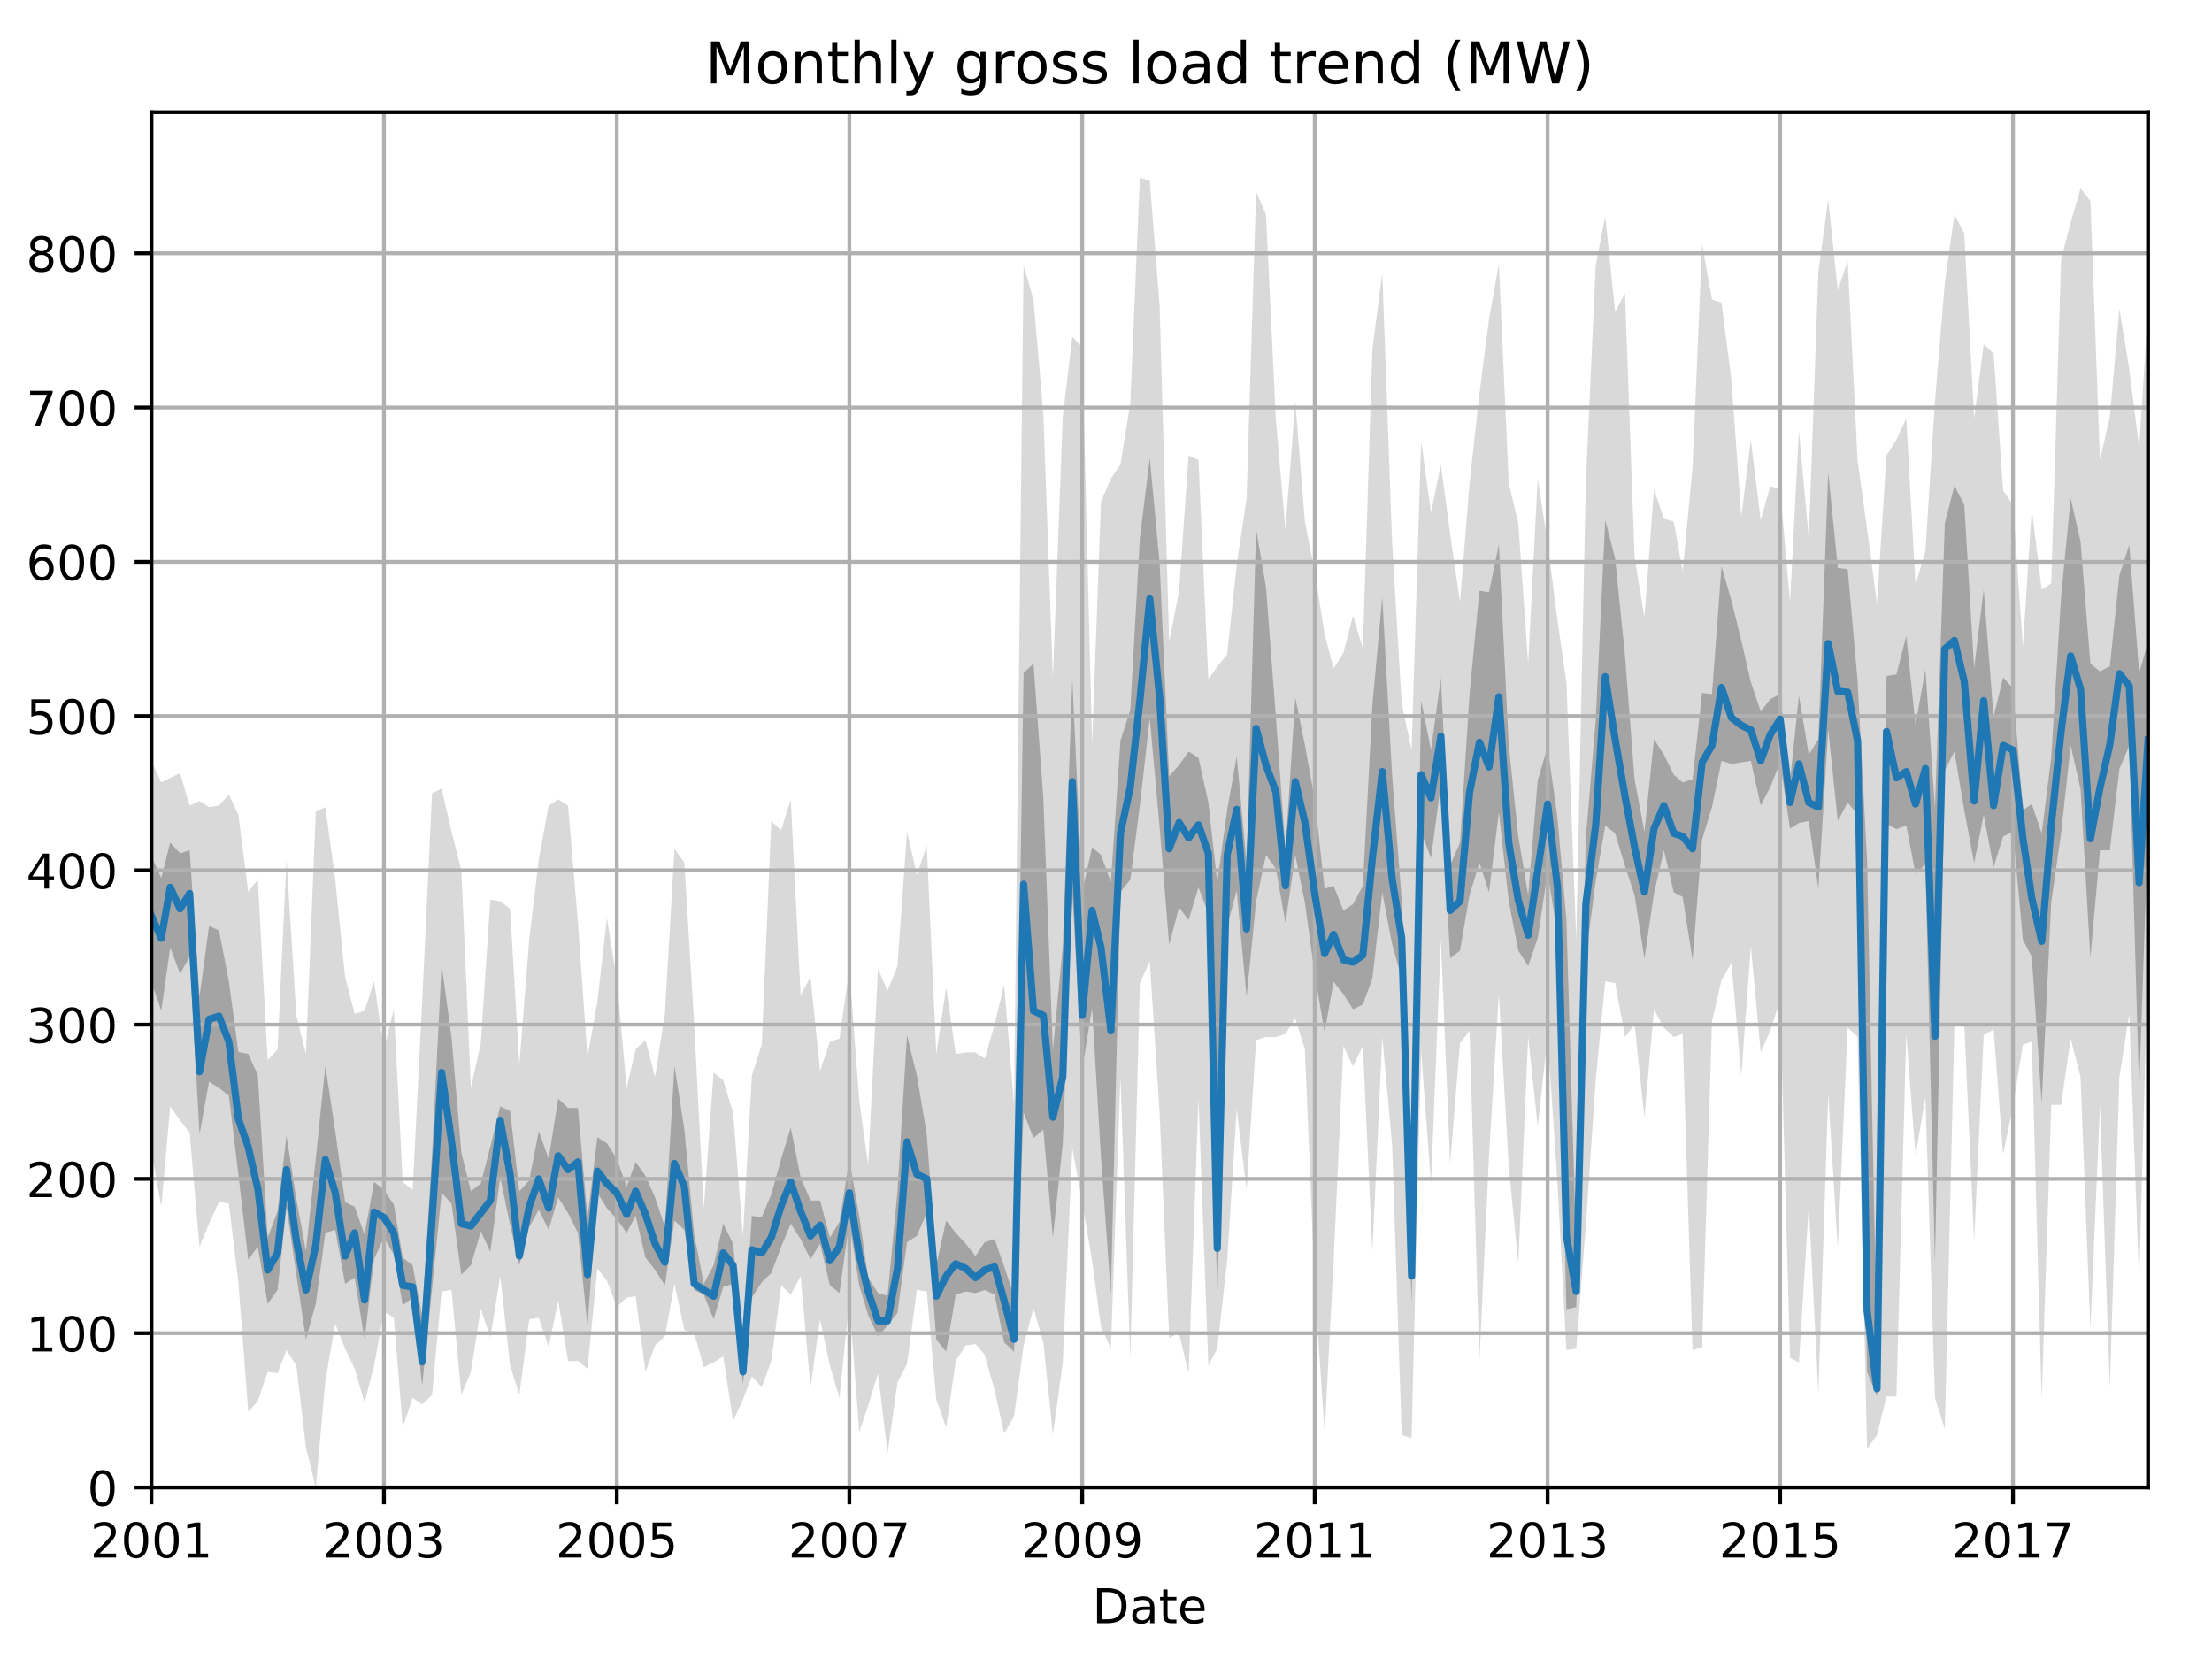 <?xml version="1.0" encoding="utf-8" standalone="no"?>
<!DOCTYPE svg PUBLIC "-//W3C//DTD SVG 1.1//EN"
  "http://www.w3.org/Graphics/SVG/1.1/DTD/svg11.dtd">
<!-- Created with matplotlib (http://matplotlib.org/) -->
<svg height="345.6pt" version="1.1" viewBox="0 0 460.8 345.6" width="460.8pt" xmlns="http://www.w3.org/2000/svg" xmlns:xlink="http://www.w3.org/1999/xlink">
 <defs>
  <style type="text/css">
*{stroke-linecap:butt;stroke-linejoin:round;}
  </style>
 </defs>
 <g id="figure_1">
  <g id="patch_1">
   <path d="M 0 345.6 
L 460.8 345.6 
L 460.8 0 
L 0 0 
z
" style="fill:none;"/>
  </g>
  <g id="axes_1">
   <g id="patch_2">
    <path d="M 31.543 309.863 
L 447.48 309.863 
L 447.48 23.365 
L 31.543 23.365 
z
" style="fill:none;"/>
   </g>
   <g id="PolyCollection_1">
    <path clip-path="url(#pa287d3d429)" d="M 31.543 158.491 
L 31.543 239.802 
L 33.6 251.371 
L 35.458 230.481 
L 37.515 233.374 
L 39.506 235.945 
L 41.563 259.727 
L 43.554 254.907 
L 45.611 250.407 
L 47.668 250.729 
L 49.659 267.119 
L 51.716 294.116 
L 53.707 291.866 
L 55.764 285.76 
L 57.821 286.081 
L 59.679 281.26 
L 61.736 284.474 
L 63.727 301.507 
L 65.784 309.863 
L 67.775 287.688 
L 69.832 275.797 
L 71.889 280.939 
L 73.88 285.117 
L 75.937 292.187 
L 77.928 284.474 
L 79.985 273.226 
L 82.042 274.511 
L 83.9 297.329 
L 85.957 291.223 
L 87.948 292.509 
L 90.005 290.58 
L 91.996 269.048 
L 94.053 268.726 
L 96.11 290.58 
L 98.101 285.76 
L 100.158 272.583 
L 102.149 278.689 
L 104.206 265.834 
L 106.263 284.474 
L 108.187 290.58 
L 110.245 274.833 
L 112.235 274.511 
L 114.292 280.617 
L 116.283 270.976 
L 118.34 283.51 
L 120.397 283.51 
L 122.388 285.117 
L 124.445 264.227 
L 126.436 266.798 
L 128.493 272.261 
L 130.55 270.333 
L 132.408 270.012 
L 134.466 285.76 
L 136.456 280.296 
L 138.513 278.368 
L 140.504 267.441 
L 142.561 277.082 
L 144.618 277.725 
L 146.609 284.795 
L 148.666 283.831 
L 150.657 282.546 
L 152.714 296.044 
L 154.771 291.545 
L 156.629 286.724 
L 158.686 288.973 
L 160.677 283.51 
L 162.734 267.762 
L 164.725 269.69 
L 166.782 265.834 
L 168.839 288.973 
L 170.83 274.833 
L 172.887 284.474 
L 174.878 291.223 
L 176.935 270.976 
L 178.992 298.294 
L 180.85 292.83 
L 182.907 286.081 
L 184.898 302.793 
L 186.955 288.009 
L 188.946 284.153 
L 191.003 268.726 
L 193.06 269.048 
L 195.051 291.545 
L 197.108 297.329 
L 199.099 283.51 
L 201.156 280.296 
L 203.213 279.975 
L 205.138 282.224 
L 207.195 289.616 
L 209.186 298.615 
L 211.243 295.08 
L 213.233 280.296 
L 215.291 272.583 
L 217.348 279.653 
L 219.338 298.936 
L 221.396 283.831 
L 223.386 239.159 
L 225.443 250.407 
L 227.501 262.62 
L 229.359 276.439 
L 231.416 280.939 
L 233.406 224.375 
L 235.464 282.867 
L 237.454 204.771 
L 239.512 200.271 
L 241.569 231.767 
L 243.559 278.689 
L 245.617 277.725 
L 247.607 286.081 
L 249.664 228.875 
L 251.722 284.474 
L 253.58 280.939 
L 255.637 262.62 
L 257.627 231.124 
L 259.685 247.836 
L 261.675 216.662 
L 263.732 216.019 
L 265.79 216.019 
L 267.78 215.376 
L 269.837 212.163 
L 271.828 218.59 
L 273.885 267.762 
L 275.942 298.615 
L 277.801 262.941 
L 279.858 217.947 
L 281.848 222.125 
L 283.906 217.947 
L 285.896 260.692 
L 287.953 216.019 
L 290.011 238.516 
L 292.001 298.936 
L 294.058 299.579 
L 296.049 218.912 
L 298.106 246.551 
L 300.163 195.772 
L 302.088 242.373 
L 304.145 217.305 
L 306.136 214.734 
L 308.193 283.51 
L 310.184 240.766 
L 312.241 207.02 
L 314.298 243.015 
L 316.289 263.263 
L 318.346 216.019 
L 320.337 234.659 
L 322.394 216.019 
L 324.451 246.551 
L 326.309 281.26 
L 328.366 280.939 
L 330.357 255.228 
L 332.414 225.018 
L 334.405 204.449 
L 336.462 204.771 
L 338.519 216.019 
L 340.51 213.448 
L 342.567 232.731 
L 344.557 210.234 
L 346.615 214.091 
L 348.672 216.019 
L 350.53 215.376 
L 352.587 281.26 
L 354.578 280.617 
L 356.635 212.805 
L 358.626 204.128 
L 360.683 200.593 
L 362.74 224.054 
L 364.731 197.057 
L 366.788 219.233 
L 368.778 214.734 
L 370.836 208.306 
L 372.893 282.867 
L 374.751 283.831 
L 376.808 251.05 
L 378.799 290.259 
L 380.856 227.91 
L 382.847 260.049 
L 384.904 214.091 
L 386.961 216.019 
L 388.952 301.829 
L 391.009 298.936 
L 392.999 290.902 
L 395.057 290.902 
L 397.114 215.376 
L 399.038 240.766 
L 401.095 228.553 
L 403.086 291.223 
L 405.143 297.651 
L 407.134 213.769 
L 409.191 213.448 
L 411.248 258.442 
L 413.239 215.698 
L 415.296 214.412 
L 417.287 240.444 
L 419.344 230.481 
L 421.401 217.626 
L 423.259 216.983 
L 425.316 291.545 
L 427.307 230.16 
L 429.364 230.16 
L 431.355 216.341 
L 433.412 224.375 
L 435.469 276.761 
L 437.46 230.16 
L 439.517 288.973 
L 441.508 224.375 
L 443.565 211.198 
L 445.622 267.119 
L 447.48 198.664 
L 447.48 64.326 
L 447.48 64.326 
L 445.622 93.25 
L 443.565 76.86 
L 441.508 64.326 
L 439.517 86.822 
L 437.46 95.821 
L 435.469 41.829 
L 433.412 39.258 
L 431.355 46.328 
L 429.364 54.041 
L 427.307 121.532 
L 425.316 122.818 
L 423.259 106.106 
L 421.401 134.709 
L 419.344 105.141 
L 417.287 102.249 
L 415.296 73.646 
L 413.239 71.717 
L 411.248 87.144 
L 409.191 48.578 
L 407.134 44.721 
L 405.143 58.862 
L 403.086 83.609 
L 401.095 114.783 
L 399.038 121.853 
L 397.114 87.144 
L 395.057 91.643 
L 392.999 94.857 
L 391.009 125.71 
L 388.952 110.284 
L 386.961 95.821 
L 384.904 54.363 
L 382.847 60.469 
L 380.856 41.507 
L 378.799 56.612 
L 376.808 112.212 
L 374.751 89.715 
L 372.893 125.389 
L 370.836 101.928 
L 368.778 101.285 
L 366.788 108.355 
L 364.731 91.643 
L 362.74 107.712 
L 360.683 79.109 
L 358.626 63.04 
L 356.635 62.397 
L 354.578 50.827 
L 352.587 97.428 
L 350.53 118.961 
L 348.672 108.677 
L 346.615 108.034 
L 344.557 101.928 
L 342.567 128.602 
L 340.51 116.068 
L 338.519 61.112 
L 336.462 64.968 
L 334.405 45.042 
L 332.414 55.327 
L 330.357 100.642 
L 328.366 195.772 
L 326.309 142.101 
L 324.451 129.245 
L 322.394 113.176 
L 320.337 99.678 
L 318.346 138.244 
L 316.289 108.998 
L 314.298 100.642 
L 312.241 55.005 
L 310.184 66.575 
L 308.193 82.002 
L 306.136 100.642 
L 304.145 125.389 
L 302.088 111.248 
L 300.163 96.785 
L 298.106 106.748 
L 296.049 91.965 
L 294.058 156.242 
L 292.001 146.6 
L 290.011 113.176 
L 287.953 56.934 
L 285.896 72.682 
L 283.906 135.03 
L 281.848 128.281 
L 279.858 135.994 
L 277.801 139.208 
L 275.942 132.138 
L 273.885 118.961 
L 271.828 108.677 
L 269.837 83.609 
L 267.78 110.284 
L 265.79 87.465 
L 263.732 44.721 
L 261.675 39.9 
L 259.685 103.856 
L 257.627 117.675 
L 255.637 136.316 
L 253.58 138.887 
L 251.722 141.458 
L 249.664 95.821 
L 247.607 94.857 
L 245.617 123.139 
L 243.559 133.745 
L 241.569 63.683 
L 239.512 37.651 
L 237.454 37.008 
L 235.464 83.93 
L 233.406 96.785 
L 231.416 99.678 
L 229.359 104.499 
L 227.501 154.956 
L 225.443 72.36 
L 223.386 70.11 
L 221.396 86.822 
L 219.338 141.136 
L 217.348 86.18 
L 215.291 62.397 
L 213.233 55.327 
L 211.243 230.16 
L 209.186 205.092 
L 207.195 213.448 
L 205.138 220.519 
L 203.213 219.233 
L 201.156 219.233 
L 199.099 219.554 
L 197.108 205.735 
L 195.051 219.554 
L 193.06 176.167 
L 191.003 182.274 
L 188.946 173.275 
L 186.955 201.235 
L 184.898 206.378 
L 182.907 201.878 
L 180.85 242.694 
L 178.992 229.196 
L 176.935 201.878 
L 174.878 216.341 
L 172.887 216.983 
L 170.83 223.09 
L 168.839 203.485 
L 166.782 207.342 
L 164.725 166.526 
L 162.734 172.954 
L 160.677 171.025 
L 158.686 217.626 
L 156.629 224.054 
L 154.771 257.478 
L 152.714 231.767 
L 150.657 225.018 
L 148.666 223.411 
L 146.609 251.693 
L 144.618 213.448 
L 142.561 179.703 
L 140.504 176.81 
L 138.513 211.198 
L 136.456 224.375 
L 134.466 216.662 
L 132.408 218.59 
L 130.55 226.625 
L 128.493 204.128 
L 126.436 191.273 
L 124.445 208.627 
L 122.388 220.197 
L 120.397 192.237 
L 118.34 167.811 
L 116.283 166.526 
L 114.292 167.811 
L 112.235 179.06 
L 110.245 195.772 
L 108.187 221.804 
L 106.263 189.344 
L 104.206 187.737 
L 102.149 187.416 
L 100.158 217.305 
L 98.101 226.625 
L 96.11 181.31 
L 94.053 173.275 
L 91.996 164.276 
L 90.005 165.24 
L 87.948 208.627 
L 85.957 247.836 
L 83.9 246.229 
L 82.042 210.234 
L 79.985 218.59 
L 77.928 204.449 
L 75.937 210.556 
L 73.88 211.198 
L 71.889 203.485 
L 69.832 183.238 
L 67.775 168.133 
L 65.784 169.097 
L 63.727 219.554 
L 61.736 211.52 
L 59.679 179.06 
L 57.821 218.59 
L 55.764 220.84 
L 53.707 183.238 
L 51.716 185.809 
L 49.659 169.74 
L 47.668 165.562 
L 45.611 167.811 
L 43.554 168.133 
L 41.563 166.847 
L 39.506 167.811 
L 37.515 161.062 
L 35.458 162.027 
L 33.6 162.991 
L 31.543 158.491 
z
" style="fill:#808080;fill-opacity:0.3;"/>
   </g>
   <g id="PolyCollection_2">
    <path clip-path="url(#pa287d3d429)" d="M 31.543 178.337 
L 31.543 204.53 
L 33.6 210.556 
L 35.458 197.379 
L 37.515 202.842 
L 39.506 199.307 
L 41.563 236.266 
L 43.554 225.339 
L 45.611 226.625 
L 47.668 228.232 
L 49.659 244.622 
L 51.716 262.379 
L 53.707 259.727 
L 55.764 271.619 
L 57.821 268.726 
L 59.679 251.371 
L 61.736 265.512 
L 63.727 279.011 
L 65.784 271.619 
L 67.775 256.835 
L 69.832 256.192 
L 71.889 267.441 
L 73.88 266.155 
L 75.937 279.011 
L 77.928 262.299 
L 79.985 257.799 
L 82.042 261.334 
L 83.9 271.94 
L 85.957 270.333 
L 87.948 288.652 
L 90.005 268.485 
L 91.996 248.479 
L 94.053 250.729 
L 96.11 265.512 
L 98.101 263.584 
L 100.158 256.514 
L 102.149 260.772 
L 104.206 245.265 
L 106.263 255.228 
L 108.187 263.584 
L 110.245 255.63 
L 112.235 252.014 
L 114.292 256.192 
L 116.283 249.443 
L 118.34 252.737 
L 120.397 256.835 
L 122.388 276.118 
L 124.445 248.479 
L 126.436 251.693 
L 128.493 253.943 
L 130.55 256.835 
L 132.408 253.3 
L 134.466 261.977 
L 136.456 264.548 
L 138.513 267.762 
L 140.504 254.264 
L 142.561 256.192 
L 144.618 268.726 
L 146.609 269.69 
L 148.666 274.833 
L 150.657 268.083 
L 152.714 267.441 
L 154.771 288.331 
L 156.629 270.333 
L 158.686 267.119 
L 160.677 265.191 
L 162.734 259.727 
L 164.725 254.907 
L 166.782 258.121 
L 168.839 262.299 
L 170.83 259.085 
L 172.887 267.762 
L 174.878 269.369 
L 176.935 254.585 
L 178.992 267.762 
L 180.85 273.949 
L 182.907 278.368 
L 184.898 276.118 
L 186.955 273.547 
L 188.946 258.763 
L 191.003 257.478 
L 193.06 252.657 
L 195.051 279.091 
L 197.108 281.582 
L 199.099 269.69 
L 201.156 269.048 
L 203.213 269.369 
L 205.138 268.726 
L 207.195 269.69 
L 209.186 279.653 
L 211.243 281.582 
L 213.233 231.767 
L 215.291 237.07 
L 217.348 235.302 
L 219.338 257.799 
L 221.396 238.275 
L 223.386 186.13 
L 225.443 222.768 
L 227.501 209.993 
L 229.359 241.087 
L 231.416 269.69 
L 233.406 185.809 
L 235.464 183.238 
L 237.454 167.811 
L 239.512 149.573 
L 241.569 172.311 
L 243.559 196.816 
L 245.617 189.023 
L 247.607 191.674 
L 249.664 184.845 
L 251.722 190.308 
L 253.58 270.655 
L 255.637 192.879 
L 257.627 185.568 
L 259.685 207.663 
L 261.675 187.818 
L 263.732 178.096 
L 265.79 180.988 
L 267.78 192.237 
L 269.837 178.176 
L 271.828 188.059 
L 273.885 202.923 
L 275.942 215.055 
L 277.801 204.53 
L 279.858 207.101 
L 281.848 210.234 
L 283.906 209.27 
L 285.896 203.807 
L 287.953 185.889 
L 290.011 196.736 
L 292.001 203.807 
L 294.058 271.619 
L 296.049 173.275 
L 298.106 178.739 
L 300.163 163.312 
L 302.088 199.629 
L 304.145 198.022 
L 306.136 186.452 
L 308.193 179.703 
L 310.184 185.889 
L 312.241 169.177 
L 314.298 187.737 
L 316.289 198.022 
L 318.346 201.235 
L 320.337 195.451 
L 322.394 181.711 
L 324.451 194.808 
L 326.309 272.744 
L 328.366 272.261 
L 330.357 199.307 
L 332.414 183.559 
L 334.405 171.989 
L 336.462 173.596 
L 338.519 180.426 
L 340.51 186.452 
L 342.567 199.709 
L 344.557 186.13 
L 346.615 177.132 
L 348.672 185.889 
L 350.53 186.853 
L 352.587 199.95 
L 354.578 174.882 
L 356.635 168.133 
L 358.626 158.491 
L 360.683 159.134 
L 362.74 158.813 
L 364.731 158.491 
L 366.788 167.811 
L 368.778 163.955 
L 370.836 158.813 
L 372.893 172.632 
L 374.751 171.427 
L 376.808 171.025 
L 378.799 185.166 
L 380.856 152.064 
L 382.847 171.025 
L 384.904 167.169 
L 386.961 169.74 
L 388.952 285.84 
L 391.009 290.902 
L 392.999 171.668 
L 395.057 172.713 
L 397.114 171.989 
L 399.038 182.033 
L 401.095 180.104 
L 403.086 263.022 
L 405.143 160.5 
L 407.134 156.563 
L 409.191 168.776 
L 411.248 179.783 
L 413.239 169.74 
L 415.296 180.667 
L 417.287 174.239 
L 419.344 173.275 
L 421.401 195.772 
L 423.259 199.307 
L 425.316 229.839 
L 427.307 187.978 
L 429.364 173.596 
L 431.355 155.277 
L 433.412 164.357 
L 435.469 199.468 
L 437.46 177.132 
L 439.517 177.132 
L 441.508 160.179 
L 443.565 155.358 
L 445.622 227.268 
L 447.48 172.07 
L 447.48 133.745 
L 447.48 133.745 
L 445.622 140.172 
L 443.565 113.497 
L 441.508 119.845 
L 439.517 138.806 
L 437.46 139.851 
L 435.469 138.244 
L 433.412 112.855 
L 431.355 103.776 
L 429.364 124.264 
L 427.307 157.849 
L 425.316 173.596 
L 423.259 167.49 
L 421.401 168.776 
L 419.344 143.386 
L 417.287 141.136 
L 415.296 149.332 
L 413.239 122.818 
L 411.248 139.208 
L 409.191 105.141 
L 407.134 101.204 
L 405.143 108.998 
L 403.086 168.374 
L 401.095 139.449 
L 399.038 151.099 
L 397.114 132.459 
L 395.057 140.494 
L 392.999 140.815 
L 391.009 281.501 
L 388.952 179.301 
L 386.961 141.779 
L 384.904 118.559 
L 382.847 118.318 
L 380.856 98.392 
L 378.799 153.992 
L 376.808 157.206 
L 374.751 144.913 
L 372.893 162.669 
L 370.836 144.591 
L 368.778 145.636 
L 366.788 148.207 
L 364.731 142.101 
L 362.74 133.423 
L 360.683 125.067 
L 358.626 117.997 
L 356.635 144.591 
L 354.578 144.35 
L 352.587 162.348 
L 350.53 162.991 
L 348.672 161.384 
L 346.615 157.206 
L 344.557 153.992 
L 342.567 173.275 
L 340.51 162.348 
L 338.519 136.637 
L 336.462 116.31 
L 334.405 108.355 
L 332.414 150.055 
L 330.357 174.561 
L 328.366 260.692 
L 326.309 191.594 
L 324.451 170.383 
L 322.394 155.599 
L 320.337 162.589 
L 318.346 186.452 
L 316.289 174.239 
L 314.298 155.277 
L 312.241 113.417 
L 310.184 123.38 
L 308.193 123.059 
L 306.136 144.591 
L 304.145 175.525 
L 302.088 180.265 
L 300.163 141.136 
L 298.106 156.242 
L 296.049 145.957 
L 294.058 255.228 
L 292.001 187.416 
L 290.011 161.625 
L 287.953 124.424 
L 285.896 146.841 
L 283.906 184.523 
L 281.848 188.38 
L 279.858 189.666 
L 277.801 184.523 
L 275.942 185.166 
L 273.885 166.526 
L 271.828 155.197 
L 269.837 145.315 
L 267.78 176.73 
L 265.79 149.412 
L 263.732 122.335 
L 261.675 110.203 
L 259.685 179.622 
L 257.627 157.527 
L 255.637 168.776 
L 253.58 183.8 
L 251.722 167.169 
L 249.664 157.849 
L 247.607 156.563 
L 245.617 159.375 
L 243.559 161.705 
L 241.569 117.274 
L 239.512 95.42 
L 237.454 112.132 
L 235.464 147.886 
L 233.406 154.313 
L 231.416 183.8 
L 229.359 178.096 
L 227.501 176.489 
L 225.443 185.809 
L 223.386 141.458 
L 221.396 197.057 
L 219.338 218.751 
L 217.348 166.205 
L 215.291 138.244 
L 213.233 140.172 
L 211.243 270.012 
L 209.186 263.825 
L 207.195 258.121 
L 205.138 258.763 
L 203.213 261.656 
L 201.156 259.085 
L 199.099 256.835 
L 197.108 254.264 
L 195.051 263.504 
L 193.06 236.266 
L 191.003 224.054 
L 188.946 215.698 
L 186.955 248.158 
L 184.898 269.931 
L 182.907 269.369 
L 180.85 266.155 
L 178.992 253.3 
L 176.935 241.73 
L 174.878 254.505 
L 172.887 257.799 
L 170.83 250.086 
L 168.839 250.086 
L 166.782 245.265 
L 164.725 234.901 
L 162.734 241.409 
L 160.677 248.8 
L 158.686 253.541 
L 156.629 253.3 
L 154.771 280.939 
L 152.714 259.085 
L 150.657 254.907 
L 148.666 263.584 
L 146.609 267.441 
L 144.618 257.156 
L 142.561 235.222 
L 140.504 222.045 
L 138.513 255.549 
L 136.456 249.443 
L 134.466 244.944 
L 132.408 242.051 
L 130.55 247.193 
L 128.493 241.409 
L 126.436 238.195 
L 124.445 236.909 
L 122.388 253.621 
L 120.397 230.803 
L 118.34 230.803 
L 116.283 228.875 
L 114.292 241.409 
L 112.235 235.624 
L 110.245 245.908 
L 108.187 248.158 
L 106.263 231.446 
L 104.206 230.481 
L 102.149 238.837 
L 100.158 246.551 
L 98.101 248.158 
L 96.11 240.123 
L 94.053 216.019 
L 91.996 200.914 
L 90.005 240.284 
L 87.948 274.19 
L 85.957 263.584 
L 83.9 261.977 
L 82.042 250.97 
L 79.985 247.836 
L 77.928 246.229 
L 75.937 257.156 
L 73.88 251.371 
L 71.889 250.407 
L 69.832 235.624 
L 67.775 222.045 
L 65.784 241.328 
L 63.727 260.611 
L 61.736 249.765 
L 59.679 236.588 
L 57.821 252.336 
L 55.764 257.799 
L 53.707 223.973 
L 51.716 219.554 
L 49.659 219.153 
L 47.668 204.369 
L 45.611 193.844 
L 43.554 192.879 
L 41.563 207.583 
L 39.506 177.132 
L 37.515 177.774 
L 35.458 175.525 
L 33.6 182.917 
L 31.543 178.337 
z
" style="fill:#808080;fill-opacity:0.6;"/>
   </g>
   <g id="matplotlib.axis_1">
    <g id="xtick_1">
     <g id="line2d_1">
      <path clip-path="url(#pa287d3d429)" d="M 31.543 309.863 
L 31.543 23.365 
" style="fill:none;stroke:#b0b0b0;stroke-linecap:square;stroke-width:0.8;"/>
     </g>
     <g id="line2d_2">
      <defs>
       <path d="M 0 0 
L 0 3.5 
" id="m93e0708b2c" style="stroke:#000000;stroke-width:0.8;"/>
      </defs>
      <g>
       <use style="stroke:#000000;stroke-width:0.8;" x="31.543" xlink:href="#m93e0708b2c" y="309.863"/>
      </g>
     </g>
     <g id="text_1">
      <!-- 2001 -->
      <defs>
       <path d="M 19.188 8.297 
L 53.609 8.297 
L 53.609 0 
L 7.328 0 
L 7.328 8.297 
Q 12.938 14.109 22.625 23.891 
Q 32.328 33.688 34.812 36.531 
Q 39.547 41.844 41.422 45.531 
Q 43.312 49.219 43.312 52.781 
Q 43.312 58.594 39.234 62.25 
Q 35.156 65.922 28.609 65.922 
Q 23.969 65.922 18.812 64.312 
Q 13.672 62.703 7.812 59.422 
L 7.812 69.391 
Q 13.766 71.781 18.938 73 
Q 24.125 74.219 28.422 74.219 
Q 39.75 74.219 46.484 68.547 
Q 53.219 62.891 53.219 53.422 
Q 53.219 48.922 51.531 44.891 
Q 49.859 40.875 45.406 35.406 
Q 44.188 33.984 37.641 27.219 
Q 31.109 20.453 19.188 8.297 
z
" id="DejaVuSans-32"/>
       <path d="M 31.781 66.406 
Q 24.172 66.406 20.328 58.906 
Q 16.5 51.422 16.5 36.375 
Q 16.5 21.391 20.328 13.891 
Q 24.172 6.391 31.781 6.391 
Q 39.453 6.391 43.281 13.891 
Q 47.125 21.391 47.125 36.375 
Q 47.125 51.422 43.281 58.906 
Q 39.453 66.406 31.781 66.406 
z
M 31.781 74.219 
Q 44.047 74.219 50.516 64.516 
Q 56.984 54.828 56.984 36.375 
Q 56.984 17.969 50.516 8.266 
Q 44.047 -1.422 31.781 -1.422 
Q 19.531 -1.422 13.062 8.266 
Q 6.594 17.969 6.594 36.375 
Q 6.594 54.828 13.062 64.516 
Q 19.531 74.219 31.781 74.219 
z
" id="DejaVuSans-30"/>
       <path d="M 12.406 8.297 
L 28.516 8.297 
L 28.516 63.922 
L 10.984 60.406 
L 10.984 69.391 
L 28.422 72.906 
L 38.281 72.906 
L 38.281 8.297 
L 54.391 8.297 
L 54.391 0 
L 12.406 0 
z
" id="DejaVuSans-31"/>
      </defs>
      <g transform="translate(18.818 324.462)scale(0.1 -0.1)">
       <use xlink:href="#DejaVuSans-32"/>
       <use x="63.623" xlink:href="#DejaVuSans-30"/>
       <use x="127.246" xlink:href="#DejaVuSans-30"/>
       <use x="190.869" xlink:href="#DejaVuSans-31"/>
      </g>
     </g>
    </g>
    <g id="xtick_2">
     <g id="line2d_3">
      <path clip-path="url(#pa287d3d429)" d="M 79.985 309.863 
L 79.985 23.365 
" style="fill:none;stroke:#b0b0b0;stroke-linecap:square;stroke-width:0.8;"/>
     </g>
     <g id="line2d_4">
      <g>
       <use style="stroke:#000000;stroke-width:0.8;" x="79.985" xlink:href="#m93e0708b2c" y="309.863"/>
      </g>
     </g>
     <g id="text_2">
      <!-- 2003 -->
      <defs>
       <path d="M 40.578 39.312 
Q 47.656 37.797 51.625 33 
Q 55.609 28.219 55.609 21.188 
Q 55.609 10.406 48.188 4.484 
Q 40.766 -1.422 27.094 -1.422 
Q 22.516 -1.422 17.656 -0.516 
Q 12.797 0.391 7.625 2.203 
L 7.625 11.719 
Q 11.719 9.328 16.594 8.109 
Q 21.484 6.891 26.812 6.891 
Q 36.078 6.891 40.938 10.547 
Q 45.797 14.203 45.797 21.188 
Q 45.797 27.641 41.281 31.266 
Q 36.766 34.906 28.719 34.906 
L 20.219 34.906 
L 20.219 43.016 
L 29.109 43.016 
Q 36.375 43.016 40.234 45.922 
Q 44.094 48.828 44.094 54.297 
Q 44.094 59.906 40.109 62.906 
Q 36.141 65.922 28.719 65.922 
Q 24.656 65.922 20.016 65.031 
Q 15.375 64.156 9.812 62.312 
L 9.812 71.094 
Q 15.438 72.656 20.344 73.438 
Q 25.25 74.219 29.594 74.219 
Q 40.828 74.219 47.359 69.109 
Q 53.906 64.016 53.906 55.328 
Q 53.906 49.266 50.438 45.094 
Q 46.969 40.922 40.578 39.312 
z
" id="DejaVuSans-33"/>
      </defs>
      <g transform="translate(67.26 324.462)scale(0.1 -0.1)">
       <use xlink:href="#DejaVuSans-32"/>
       <use x="63.623" xlink:href="#DejaVuSans-30"/>
       <use x="127.246" xlink:href="#DejaVuSans-30"/>
       <use x="190.869" xlink:href="#DejaVuSans-33"/>
      </g>
     </g>
    </g>
    <g id="xtick_3">
     <g id="line2d_5">
      <path clip-path="url(#pa287d3d429)" d="M 128.493 309.863 
L 128.493 23.365 
" style="fill:none;stroke:#b0b0b0;stroke-linecap:square;stroke-width:0.8;"/>
     </g>
     <g id="line2d_6">
      <g>
       <use style="stroke:#000000;stroke-width:0.8;" x="128.493" xlink:href="#m93e0708b2c" y="309.863"/>
      </g>
     </g>
     <g id="text_3">
      <!-- 2005 -->
      <defs>
       <path d="M 10.797 72.906 
L 49.516 72.906 
L 49.516 64.594 
L 19.828 64.594 
L 19.828 46.734 
Q 21.969 47.469 24.109 47.828 
Q 26.266 48.188 28.422 48.188 
Q 40.625 48.188 47.75 41.5 
Q 54.891 34.812 54.891 23.391 
Q 54.891 11.625 47.562 5.094 
Q 40.234 -1.422 26.906 -1.422 
Q 22.312 -1.422 17.547 -0.641 
Q 12.797 0.141 7.719 1.703 
L 7.719 11.625 
Q 12.109 9.234 16.797 8.062 
Q 21.484 6.891 26.703 6.891 
Q 35.156 6.891 40.078 11.328 
Q 45.016 15.766 45.016 23.391 
Q 45.016 31 40.078 35.438 
Q 35.156 39.891 26.703 39.891 
Q 22.75 39.891 18.812 39.016 
Q 14.891 38.141 10.797 36.281 
z
" id="DejaVuSans-35"/>
      </defs>
      <g transform="translate(115.768 324.462)scale(0.1 -0.1)">
       <use xlink:href="#DejaVuSans-32"/>
       <use x="63.623" xlink:href="#DejaVuSans-30"/>
       <use x="127.246" xlink:href="#DejaVuSans-30"/>
       <use x="190.869" xlink:href="#DejaVuSans-35"/>
      </g>
     </g>
    </g>
    <g id="xtick_4">
     <g id="line2d_7">
      <path clip-path="url(#pa287d3d429)" d="M 176.935 309.863 
L 176.935 23.365 
" style="fill:none;stroke:#b0b0b0;stroke-linecap:square;stroke-width:0.8;"/>
     </g>
     <g id="line2d_8">
      <g>
       <use style="stroke:#000000;stroke-width:0.8;" x="176.935" xlink:href="#m93e0708b2c" y="309.863"/>
      </g>
     </g>
     <g id="text_4">
      <!-- 2007 -->
      <defs>
       <path d="M 8.203 72.906 
L 55.078 72.906 
L 55.078 68.703 
L 28.609 0 
L 18.312 0 
L 43.219 64.594 
L 8.203 64.594 
z
" id="DejaVuSans-37"/>
      </defs>
      <g transform="translate(164.21 324.462)scale(0.1 -0.1)">
       <use xlink:href="#DejaVuSans-32"/>
       <use x="63.623" xlink:href="#DejaVuSans-30"/>
       <use x="127.246" xlink:href="#DejaVuSans-30"/>
       <use x="190.869" xlink:href="#DejaVuSans-37"/>
      </g>
     </g>
    </g>
    <g id="xtick_5">
     <g id="line2d_9">
      <path clip-path="url(#pa287d3d429)" d="M 225.443 309.863 
L 225.443 23.365 
" style="fill:none;stroke:#b0b0b0;stroke-linecap:square;stroke-width:0.8;"/>
     </g>
     <g id="line2d_10">
      <g>
       <use style="stroke:#000000;stroke-width:0.8;" x="225.443" xlink:href="#m93e0708b2c" y="309.863"/>
      </g>
     </g>
     <g id="text_5">
      <!-- 2009 -->
      <defs>
       <path d="M 10.984 1.516 
L 10.984 10.5 
Q 14.703 8.734 18.5 7.812 
Q 22.312 6.891 25.984 6.891 
Q 35.75 6.891 40.891 13.453 
Q 46.047 20.016 46.781 33.406 
Q 43.953 29.203 39.594 26.953 
Q 35.25 24.703 29.984 24.703 
Q 19.047 24.703 12.672 31.312 
Q 6.297 37.938 6.297 49.422 
Q 6.297 60.641 12.938 67.422 
Q 19.578 74.219 30.609 74.219 
Q 43.266 74.219 49.922 64.516 
Q 56.594 54.828 56.594 36.375 
Q 56.594 19.141 48.406 8.859 
Q 40.234 -1.422 26.422 -1.422 
Q 22.703 -1.422 18.891 -0.688 
Q 15.094 0.047 10.984 1.516 
z
M 30.609 32.422 
Q 37.25 32.422 41.125 36.953 
Q 45.016 41.5 45.016 49.422 
Q 45.016 57.281 41.125 61.844 
Q 37.25 66.406 30.609 66.406 
Q 23.969 66.406 20.094 61.844 
Q 16.219 57.281 16.219 49.422 
Q 16.219 41.5 20.094 36.953 
Q 23.969 32.422 30.609 32.422 
z
" id="DejaVuSans-39"/>
      </defs>
      <g transform="translate(212.718 324.462)scale(0.1 -0.1)">
       <use xlink:href="#DejaVuSans-32"/>
       <use x="63.623" xlink:href="#DejaVuSans-30"/>
       <use x="127.246" xlink:href="#DejaVuSans-30"/>
       <use x="190.869" xlink:href="#DejaVuSans-39"/>
      </g>
     </g>
    </g>
    <g id="xtick_6">
     <g id="line2d_11">
      <path clip-path="url(#pa287d3d429)" d="M 273.885 309.863 
L 273.885 23.365 
" style="fill:none;stroke:#b0b0b0;stroke-linecap:square;stroke-width:0.8;"/>
     </g>
     <g id="line2d_12">
      <g>
       <use style="stroke:#000000;stroke-width:0.8;" x="273.885" xlink:href="#m93e0708b2c" y="309.863"/>
      </g>
     </g>
     <g id="text_6">
      <!-- 2011 -->
      <g transform="translate(261.16 324.462)scale(0.1 -0.1)">
       <use xlink:href="#DejaVuSans-32"/>
       <use x="63.623" xlink:href="#DejaVuSans-30"/>
       <use x="127.246" xlink:href="#DejaVuSans-31"/>
       <use x="190.869" xlink:href="#DejaVuSans-31"/>
      </g>
     </g>
    </g>
    <g id="xtick_7">
     <g id="line2d_13">
      <path clip-path="url(#pa287d3d429)" d="M 322.394 309.863 
L 322.394 23.365 
" style="fill:none;stroke:#b0b0b0;stroke-linecap:square;stroke-width:0.8;"/>
     </g>
     <g id="line2d_14">
      <g>
       <use style="stroke:#000000;stroke-width:0.8;" x="322.394" xlink:href="#m93e0708b2c" y="309.863"/>
      </g>
     </g>
     <g id="text_7">
      <!-- 2013 -->
      <g transform="translate(309.669 324.462)scale(0.1 -0.1)">
       <use xlink:href="#DejaVuSans-32"/>
       <use x="63.623" xlink:href="#DejaVuSans-30"/>
       <use x="127.246" xlink:href="#DejaVuSans-31"/>
       <use x="190.869" xlink:href="#DejaVuSans-33"/>
      </g>
     </g>
    </g>
    <g id="xtick_8">
     <g id="line2d_15">
      <path clip-path="url(#pa287d3d429)" d="M 370.836 309.863 
L 370.836 23.365 
" style="fill:none;stroke:#b0b0b0;stroke-linecap:square;stroke-width:0.8;"/>
     </g>
     <g id="line2d_16">
      <g>
       <use style="stroke:#000000;stroke-width:0.8;" x="370.836" xlink:href="#m93e0708b2c" y="309.863"/>
      </g>
     </g>
     <g id="text_8">
      <!-- 2015 -->
      <g transform="translate(358.111 324.462)scale(0.1 -0.1)">
       <use xlink:href="#DejaVuSans-32"/>
       <use x="63.623" xlink:href="#DejaVuSans-30"/>
       <use x="127.246" xlink:href="#DejaVuSans-31"/>
       <use x="190.869" xlink:href="#DejaVuSans-35"/>
      </g>
     </g>
    </g>
    <g id="xtick_9">
     <g id="line2d_17">
      <path clip-path="url(#pa287d3d429)" d="M 419.344 309.863 
L 419.344 23.365 
" style="fill:none;stroke:#b0b0b0;stroke-linecap:square;stroke-width:0.8;"/>
     </g>
     <g id="line2d_18">
      <g>
       <use style="stroke:#000000;stroke-width:0.8;" x="419.344" xlink:href="#m93e0708b2c" y="309.863"/>
      </g>
     </g>
     <g id="text_9">
      <!-- 2017 -->
      <g transform="translate(406.619 324.462)scale(0.1 -0.1)">
       <use xlink:href="#DejaVuSans-32"/>
       <use x="63.623" xlink:href="#DejaVuSans-30"/>
       <use x="127.246" xlink:href="#DejaVuSans-31"/>
       <use x="190.869" xlink:href="#DejaVuSans-37"/>
      </g>
     </g>
    </g>
    <g id="text_10">
     <!-- Date -->
     <defs>
      <path d="M 19.672 64.797 
L 19.672 8.109 
L 31.594 8.109 
Q 46.688 8.109 53.688 14.938 
Q 60.688 21.781 60.688 36.531 
Q 60.688 51.172 53.688 57.984 
Q 46.688 64.797 31.594 64.797 
z
M 9.812 72.906 
L 30.078 72.906 
Q 51.266 72.906 61.172 64.094 
Q 71.094 55.281 71.094 36.531 
Q 71.094 17.672 61.125 8.828 
Q 51.172 0 30.078 0 
L 9.812 0 
z
" id="DejaVuSans-44"/>
      <path d="M 34.281 27.484 
Q 23.391 27.484 19.188 25 
Q 14.984 22.516 14.984 16.5 
Q 14.984 11.719 18.141 8.906 
Q 21.297 6.109 26.703 6.109 
Q 34.188 6.109 38.703 11.406 
Q 43.219 16.703 43.219 25.484 
L 43.219 27.484 
z
M 52.203 31.203 
L 52.203 0 
L 43.219 0 
L 43.219 8.297 
Q 40.141 3.328 35.547 0.953 
Q 30.953 -1.422 24.312 -1.422 
Q 15.922 -1.422 10.953 3.297 
Q 6 8.016 6 15.922 
Q 6 25.141 12.172 29.828 
Q 18.359 34.516 30.609 34.516 
L 43.219 34.516 
L 43.219 35.406 
Q 43.219 41.609 39.141 45 
Q 35.062 48.391 27.688 48.391 
Q 23 48.391 18.547 47.266 
Q 14.109 46.141 10.016 43.891 
L 10.016 52.203 
Q 14.938 54.109 19.578 55.047 
Q 24.219 56 28.609 56 
Q 40.484 56 46.344 49.844 
Q 52.203 43.703 52.203 31.203 
z
" id="DejaVuSans-61"/>
      <path d="M 18.312 70.219 
L 18.312 54.688 
L 36.812 54.688 
L 36.812 47.703 
L 18.312 47.703 
L 18.312 18.016 
Q 18.312 11.328 20.141 9.422 
Q 21.969 7.516 27.594 7.516 
L 36.812 7.516 
L 36.812 0 
L 27.594 0 
Q 17.188 0 13.234 3.875 
Q 9.281 7.766 9.281 18.016 
L 9.281 47.703 
L 2.688 47.703 
L 2.688 54.688 
L 9.281 54.688 
L 9.281 70.219 
z
" id="DejaVuSans-74"/>
      <path d="M 56.203 29.594 
L 56.203 25.203 
L 14.891 25.203 
Q 15.484 15.922 20.484 11.062 
Q 25.484 6.203 34.422 6.203 
Q 39.594 6.203 44.453 7.469 
Q 49.312 8.734 54.109 11.281 
L 54.109 2.781 
Q 49.266 0.734 44.188 -0.344 
Q 39.109 -1.422 33.891 -1.422 
Q 20.797 -1.422 13.156 6.188 
Q 5.516 13.812 5.516 26.812 
Q 5.516 40.234 12.766 48.109 
Q 20.016 56 32.328 56 
Q 43.359 56 49.781 48.891 
Q 56.203 41.797 56.203 29.594 
z
M 47.219 32.234 
Q 47.125 39.594 43.094 43.984 
Q 39.062 48.391 32.422 48.391 
Q 24.906 48.391 20.391 44.141 
Q 15.875 39.891 15.188 32.172 
z
" id="DejaVuSans-65"/>
     </defs>
     <g transform="translate(227.561 338.14)scale(0.1 -0.1)">
      <use xlink:href="#DejaVuSans-44"/>
      <use x="77.002" xlink:href="#DejaVuSans-61"/>
      <use x="138.281" xlink:href="#DejaVuSans-74"/>
      <use x="177.49" xlink:href="#DejaVuSans-65"/>
     </g>
    </g>
   </g>
   <g id="matplotlib.axis_2">
    <g id="ytick_1">
     <g id="line2d_19">
      <path clip-path="url(#pa287d3d429)" d="M 31.543 309.863 
L 447.48 309.863 
" style="fill:none;stroke:#b0b0b0;stroke-linecap:square;stroke-width:0.8;"/>
     </g>
     <g id="line2d_20">
      <defs>
       <path d="M 0 0 
L -3.5 0 
" id="ma742c17f20" style="stroke:#000000;stroke-width:0.8;"/>
      </defs>
      <g>
       <use style="stroke:#000000;stroke-width:0.8;" x="31.543" xlink:href="#ma742c17f20" y="309.863"/>
      </g>
     </g>
     <g id="text_11">
      <!-- 0 -->
      <g transform="translate(18.18 313.663)scale(0.1 -0.1)">
       <use xlink:href="#DejaVuSans-30"/>
      </g>
     </g>
    </g>
    <g id="ytick_2">
     <g id="line2d_21">
      <path clip-path="url(#pa287d3d429)" d="M 31.543 277.725 
L 447.48 277.725 
" style="fill:none;stroke:#b0b0b0;stroke-linecap:square;stroke-width:0.8;"/>
     </g>
     <g id="line2d_22">
      <g>
       <use style="stroke:#000000;stroke-width:0.8;" x="31.543" xlink:href="#ma742c17f20" y="277.725"/>
      </g>
     </g>
     <g id="text_12">
      <!-- 100 -->
      <g transform="translate(5.455 281.524)scale(0.1 -0.1)">
       <use xlink:href="#DejaVuSans-31"/>
       <use x="63.623" xlink:href="#DejaVuSans-30"/>
       <use x="127.246" xlink:href="#DejaVuSans-30"/>
      </g>
     </g>
    </g>
    <g id="ytick_3">
     <g id="line2d_23">
      <path clip-path="url(#pa287d3d429)" d="M 31.543 245.587 
L 447.48 245.587 
" style="fill:none;stroke:#b0b0b0;stroke-linecap:square;stroke-width:0.8;"/>
     </g>
     <g id="line2d_24">
      <g>
       <use style="stroke:#000000;stroke-width:0.8;" x="31.543" xlink:href="#ma742c17f20" y="245.587"/>
      </g>
     </g>
     <g id="text_13">
      <!-- 200 -->
      <g transform="translate(5.455 249.386)scale(0.1 -0.1)">
       <use xlink:href="#DejaVuSans-32"/>
       <use x="63.623" xlink:href="#DejaVuSans-30"/>
       <use x="127.246" xlink:href="#DejaVuSans-30"/>
      </g>
     </g>
    </g>
    <g id="ytick_4">
     <g id="line2d_25">
      <path clip-path="url(#pa287d3d429)" d="M 31.543 213.448 
L 447.48 213.448 
" style="fill:none;stroke:#b0b0b0;stroke-linecap:square;stroke-width:0.8;"/>
     </g>
     <g id="line2d_26">
      <g>
       <use style="stroke:#000000;stroke-width:0.8;" x="31.543" xlink:href="#ma742c17f20" y="213.448"/>
      </g>
     </g>
     <g id="text_14">
      <!-- 300 -->
      <g transform="translate(5.455 217.247)scale(0.1 -0.1)">
       <use xlink:href="#DejaVuSans-33"/>
       <use x="63.623" xlink:href="#DejaVuSans-30"/>
       <use x="127.246" xlink:href="#DejaVuSans-30"/>
      </g>
     </g>
    </g>
    <g id="ytick_5">
     <g id="line2d_27">
      <path clip-path="url(#pa287d3d429)" d="M 31.543 181.31 
L 447.48 181.31 
" style="fill:none;stroke:#b0b0b0;stroke-linecap:square;stroke-width:0.8;"/>
     </g>
     <g id="line2d_28">
      <g>
       <use style="stroke:#000000;stroke-width:0.8;" x="31.543" xlink:href="#ma742c17f20" y="181.31"/>
      </g>
     </g>
     <g id="text_15">
      <!-- 400 -->
      <defs>
       <path d="M 37.797 64.312 
L 12.891 25.391 
L 37.797 25.391 
z
M 35.203 72.906 
L 47.609 72.906 
L 47.609 25.391 
L 58.016 25.391 
L 58.016 17.188 
L 47.609 17.188 
L 47.609 0 
L 37.797 0 
L 37.797 17.188 
L 4.891 17.188 
L 4.891 26.703 
z
" id="DejaVuSans-34"/>
      </defs>
      <g transform="translate(5.455 185.109)scale(0.1 -0.1)">
       <use xlink:href="#DejaVuSans-34"/>
       <use x="63.623" xlink:href="#DejaVuSans-30"/>
       <use x="127.246" xlink:href="#DejaVuSans-30"/>
      </g>
     </g>
    </g>
    <g id="ytick_6">
     <g id="line2d_29">
      <path clip-path="url(#pa287d3d429)" d="M 31.543 149.171 
L 447.48 149.171 
" style="fill:none;stroke:#b0b0b0;stroke-linecap:square;stroke-width:0.8;"/>
     </g>
     <g id="line2d_30">
      <g>
       <use style="stroke:#000000;stroke-width:0.8;" x="31.543" xlink:href="#ma742c17f20" y="149.171"/>
      </g>
     </g>
     <g id="text_16">
      <!-- 500 -->
      <g transform="translate(5.455 152.97)scale(0.1 -0.1)">
       <use xlink:href="#DejaVuSans-35"/>
       <use x="63.623" xlink:href="#DejaVuSans-30"/>
       <use x="127.246" xlink:href="#DejaVuSans-30"/>
      </g>
     </g>
    </g>
    <g id="ytick_7">
     <g id="line2d_31">
      <path clip-path="url(#pa287d3d429)" d="M 31.543 117.033 
L 447.48 117.033 
" style="fill:none;stroke:#b0b0b0;stroke-linecap:square;stroke-width:0.8;"/>
     </g>
     <g id="line2d_32">
      <g>
       <use style="stroke:#000000;stroke-width:0.8;" x="31.543" xlink:href="#ma742c17f20" y="117.033"/>
      </g>
     </g>
     <g id="text_17">
      <!-- 600 -->
      <defs>
       <path d="M 33.016 40.375 
Q 26.375 40.375 22.484 35.828 
Q 18.609 31.297 18.609 23.391 
Q 18.609 15.531 22.484 10.953 
Q 26.375 6.391 33.016 6.391 
Q 39.656 6.391 43.531 10.953 
Q 47.406 15.531 47.406 23.391 
Q 47.406 31.297 43.531 35.828 
Q 39.656 40.375 33.016 40.375 
z
M 52.594 71.297 
L 52.594 62.312 
Q 48.875 64.062 45.094 64.984 
Q 41.312 65.922 37.594 65.922 
Q 27.828 65.922 22.672 59.328 
Q 17.531 52.734 16.797 39.406 
Q 19.672 43.656 24.016 45.922 
Q 28.375 48.188 33.594 48.188 
Q 44.578 48.188 50.953 41.516 
Q 57.328 34.859 57.328 23.391 
Q 57.328 12.156 50.688 5.359 
Q 44.047 -1.422 33.016 -1.422 
Q 20.359 -1.422 13.672 8.266 
Q 6.984 17.969 6.984 36.375 
Q 6.984 53.656 15.188 63.938 
Q 23.391 74.219 37.203 74.219 
Q 40.922 74.219 44.703 73.484 
Q 48.484 72.75 52.594 71.297 
z
" id="DejaVuSans-36"/>
      </defs>
      <g transform="translate(5.455 120.832)scale(0.1 -0.1)">
       <use xlink:href="#DejaVuSans-36"/>
       <use x="63.623" xlink:href="#DejaVuSans-30"/>
       <use x="127.246" xlink:href="#DejaVuSans-30"/>
      </g>
     </g>
    </g>
    <g id="ytick_8">
     <g id="line2d_33">
      <path clip-path="url(#pa287d3d429)" d="M 31.543 84.894 
L 447.48 84.894 
" style="fill:none;stroke:#b0b0b0;stroke-linecap:square;stroke-width:0.8;"/>
     </g>
     <g id="line2d_34">
      <g>
       <use style="stroke:#000000;stroke-width:0.8;" x="31.543" xlink:href="#ma742c17f20" y="84.894"/>
      </g>
     </g>
     <g id="text_18">
      <!-- 700 -->
      <g transform="translate(5.455 88.693)scale(0.1 -0.1)">
       <use xlink:href="#DejaVuSans-37"/>
       <use x="63.623" xlink:href="#DejaVuSans-30"/>
       <use x="127.246" xlink:href="#DejaVuSans-30"/>
      </g>
     </g>
    </g>
    <g id="ytick_9">
     <g id="line2d_35">
      <path clip-path="url(#pa287d3d429)" d="M 31.543 52.756 
L 447.48 52.756 
" style="fill:none;stroke:#b0b0b0;stroke-linecap:square;stroke-width:0.8;"/>
     </g>
     <g id="line2d_36">
      <g>
       <use style="stroke:#000000;stroke-width:0.8;" x="31.543" xlink:href="#ma742c17f20" y="52.756"/>
      </g>
     </g>
     <g id="text_19">
      <!-- 800 -->
      <defs>
       <path d="M 31.781 34.625 
Q 24.75 34.625 20.719 30.859 
Q 16.703 27.094 16.703 20.516 
Q 16.703 13.922 20.719 10.156 
Q 24.75 6.391 31.781 6.391 
Q 38.812 6.391 42.859 10.172 
Q 46.922 13.969 46.922 20.516 
Q 46.922 27.094 42.891 30.859 
Q 38.875 34.625 31.781 34.625 
z
M 21.922 38.812 
Q 15.578 40.375 12.031 44.719 
Q 8.5 49.078 8.5 55.328 
Q 8.5 64.062 14.719 69.141 
Q 20.953 74.219 31.781 74.219 
Q 42.672 74.219 48.875 69.141 
Q 55.078 64.062 55.078 55.328 
Q 55.078 49.078 51.531 44.719 
Q 48 40.375 41.703 38.812 
Q 48.828 37.156 52.797 32.312 
Q 56.781 27.484 56.781 20.516 
Q 56.781 9.906 50.312 4.234 
Q 43.844 -1.422 31.781 -1.422 
Q 19.734 -1.422 13.25 4.234 
Q 6.781 9.906 6.781 20.516 
Q 6.781 27.484 10.781 32.312 
Q 14.797 37.156 21.922 38.812 
z
M 18.312 54.391 
Q 18.312 48.734 21.844 45.562 
Q 25.391 42.391 31.781 42.391 
Q 38.141 42.391 41.719 45.562 
Q 45.312 48.734 45.312 54.391 
Q 45.312 60.062 41.719 63.234 
Q 38.141 66.406 31.781 66.406 
Q 25.391 66.406 21.844 63.234 
Q 18.312 60.062 18.312 54.391 
z
" id="DejaVuSans-38"/>
      </defs>
      <g transform="translate(5.455 56.555)scale(0.1 -0.1)">
       <use xlink:href="#DejaVuSans-38"/>
       <use x="63.623" xlink:href="#DejaVuSans-30"/>
       <use x="127.246" xlink:href="#DejaVuSans-30"/>
      </g>
     </g>
    </g>
   </g>
   <g id="line2d_37">
    <path clip-path="url(#pa287d3d429)" d="M 31.543 190.79 
L 33.6 195.451 
L 35.458 184.845 
L 37.515 189.344 
L 39.506 186.13 
L 41.563 223.25 
L 43.554 212.323 
L 45.611 211.68 
L 47.668 216.983 
L 49.659 233.053 
L 51.716 238.998 
L 53.707 247.676 
L 55.764 264.548 
L 57.821 261.013 
L 59.679 243.658 
L 61.736 258.442 
L 63.727 268.726 
L 65.784 259.406 
L 67.775 241.569 
L 69.832 248.479 
L 71.889 261.656 
L 73.88 256.835 
L 75.937 270.815 
L 77.928 252.496 
L 79.985 253.621 
L 82.042 256.835 
L 83.9 267.762 
L 85.957 268.083 
L 87.948 283.671 
L 90.005 253.943 
L 91.996 223.411 
L 94.053 237.713 
L 96.11 254.907 
L 98.101 255.389 
L 102.149 250.086 
L 104.206 233.374 
L 106.263 244.622 
L 108.187 261.656 
L 110.245 251.371 
L 112.235 245.587 
L 114.292 251.693 
L 116.283 240.766 
L 118.34 243.658 
L 120.397 242.051 
L 122.388 265.512 
L 124.445 243.98 
L 126.436 246.551 
L 128.493 248.479 
L 130.55 252.978 
L 132.408 248.158 
L 134.466 252.978 
L 136.456 259.085 
L 138.513 262.941 
L 140.504 242.373 
L 142.561 247.193 
L 144.618 267.441 
L 148.666 270.012 
L 150.657 261.013 
L 152.714 263.584 
L 154.771 285.76 
L 156.629 260.37 
L 158.686 261.013 
L 160.677 257.799 
L 162.734 251.211 
L 164.725 246.229 
L 166.782 252.336 
L 168.839 257.478 
L 170.83 255.228 
L 172.887 262.62 
L 174.878 259.727 
L 176.935 248.479 
L 178.992 261.334 
L 180.85 269.048 
L 182.907 275.154 
L 184.898 275.154 
L 186.955 264.227 
L 188.946 237.873 
L 191.003 244.622 
L 193.06 245.587 
L 195.051 270.012 
L 197.108 265.834 
L 199.099 263.263 
L 201.156 264.227 
L 203.213 266.155 
L 205.138 264.548 
L 207.195 263.905 
L 209.186 270.976 
L 211.243 279.011 
L 213.233 184.202 
L 215.291 210.556 
L 217.348 211.52 
L 219.338 232.731 
L 221.396 224.375 
L 223.386 162.83 
L 225.443 211.52 
L 227.501 189.666 
L 229.359 197.379 
L 231.416 214.734 
L 233.406 173.596 
L 235.464 163.955 
L 237.454 145.957 
L 239.512 124.746 
L 241.569 145.315 
L 243.559 176.81 
L 245.617 171.347 
L 247.607 174.561 
L 249.664 171.829 
L 251.722 177.774 
L 253.58 260.049 
L 255.637 178.096 
L 257.627 168.615 
L 259.685 193.522 
L 261.675 151.742 
L 263.732 159.455 
L 265.79 164.919 
L 267.78 184.523 
L 269.837 162.83 
L 271.828 171.347 
L 273.885 186.13 
L 275.942 198.664 
L 277.801 194.647 
L 279.858 199.95 
L 281.848 200.432 
L 283.906 198.986 
L 285.896 178.739 
L 287.953 160.741 
L 290.011 183.077 
L 292.001 195.451 
L 294.058 265.834 
L 296.049 161.384 
L 298.106 166.205 
L 300.163 153.349 
L 302.088 189.666 
L 304.145 187.737 
L 306.136 165.08 
L 308.193 154.635 
L 310.184 159.777 
L 312.241 145.154 
L 314.298 175.525 
L 316.289 187.577 
L 318.346 194.808 
L 322.394 167.49 
L 324.451 184.845 
L 326.309 257.478 
L 328.366 269.048 
L 330.357 188.38 
L 332.414 171.829 
L 334.405 140.976 
L 336.462 153.992 
L 338.519 165.883 
L 340.51 176.489 
L 342.567 185.809 
L 344.557 172.632 
L 346.615 167.811 
L 348.672 173.596 
L 350.53 174.239 
L 352.587 176.81 
L 354.578 158.813 
L 356.635 155.277 
L 358.626 143.225 
L 360.683 149.493 
L 362.74 151.099 
L 364.731 152.064 
L 366.788 158.491 
L 368.778 153.028 
L 370.836 149.814 
L 372.893 167.169 
L 374.751 159.134 
L 376.808 167.169 
L 378.799 168.133 
L 380.856 134.066 
L 382.847 144.029 
L 384.904 144.19 
L 386.961 154.313 
L 388.952 273.065 
L 391.009 289.295 
L 392.999 152.385 
L 395.057 162.027 
L 397.114 160.741 
L 399.038 167.49 
L 401.095 160.098 
L 403.086 215.858 
L 405.143 135.191 
L 407.134 133.423 
L 409.191 141.94 
L 411.248 166.847 
L 413.239 145.957 
L 415.296 167.811 
L 417.287 155.277 
L 419.344 156.242 
L 421.401 174.561 
L 423.259 187.095 
L 425.316 196.093 
L 427.307 171.989 
L 429.364 152.385 
L 431.355 136.637 
L 433.412 143.547 
L 435.469 174.721 
L 437.46 164.116 
L 439.517 155.117 
L 441.508 140.333 
L 443.565 142.904 
L 445.622 183.881 
L 447.48 154.153 
L 447.48 154.153 
" style="fill:none;stroke:#1f77b4;stroke-linecap:square;stroke-width:1.5;"/>
   </g>
   <g id="patch_3">
    <path d="M 31.543 309.863 
L 31.543 23.365 
" style="fill:none;stroke:#000000;stroke-linecap:square;stroke-linejoin:miter;stroke-width:0.8;"/>
   </g>
   <g id="patch_4">
    <path d="M 447.48 309.863 
L 447.48 23.365 
" style="fill:none;stroke:#000000;stroke-linecap:square;stroke-linejoin:miter;stroke-width:0.8;"/>
   </g>
   <g id="patch_5">
    <path d="M 31.543 309.863 
L 447.48 309.863 
" style="fill:none;stroke:#000000;stroke-linecap:square;stroke-linejoin:miter;stroke-width:0.8;"/>
   </g>
   <g id="patch_6">
    <path d="M 31.543 23.365 
L 447.48 23.365 
" style="fill:none;stroke:#000000;stroke-linecap:square;stroke-linejoin:miter;stroke-width:0.8;"/>
   </g>
   <g id="text_20">
    <!-- Monthly gross load trend (MW) -->
    <defs>
     <path d="M 9.812 72.906 
L 24.516 72.906 
L 43.109 23.297 
L 61.812 72.906 
L 76.516 72.906 
L 76.516 0 
L 66.891 0 
L 66.891 64.016 
L 48.094 14.016 
L 38.188 14.016 
L 19.391 64.016 
L 19.391 0 
L 9.812 0 
z
" id="DejaVuSans-4d"/>
     <path d="M 30.609 48.391 
Q 23.391 48.391 19.188 42.75 
Q 14.984 37.109 14.984 27.297 
Q 14.984 17.484 19.156 11.844 
Q 23.344 6.203 30.609 6.203 
Q 37.797 6.203 41.984 11.859 
Q 46.188 17.531 46.188 27.297 
Q 46.188 37.016 41.984 42.703 
Q 37.797 48.391 30.609 48.391 
z
M 30.609 56 
Q 42.328 56 49.016 48.375 
Q 55.719 40.766 55.719 27.297 
Q 55.719 13.875 49.016 6.219 
Q 42.328 -1.422 30.609 -1.422 
Q 18.844 -1.422 12.172 6.219 
Q 5.516 13.875 5.516 27.297 
Q 5.516 40.766 12.172 48.375 
Q 18.844 56 30.609 56 
z
" id="DejaVuSans-6f"/>
     <path d="M 54.891 33.016 
L 54.891 0 
L 45.906 0 
L 45.906 32.719 
Q 45.906 40.484 42.875 44.328 
Q 39.844 48.188 33.797 48.188 
Q 26.516 48.188 22.312 43.547 
Q 18.109 38.922 18.109 30.906 
L 18.109 0 
L 9.078 0 
L 9.078 54.688 
L 18.109 54.688 
L 18.109 46.188 
Q 21.344 51.125 25.703 53.562 
Q 30.078 56 35.797 56 
Q 45.219 56 50.047 50.172 
Q 54.891 44.344 54.891 33.016 
z
" id="DejaVuSans-6e"/>
     <path d="M 54.891 33.016 
L 54.891 0 
L 45.906 0 
L 45.906 32.719 
Q 45.906 40.484 42.875 44.328 
Q 39.844 48.188 33.797 48.188 
Q 26.516 48.188 22.312 43.547 
Q 18.109 38.922 18.109 30.906 
L 18.109 0 
L 9.078 0 
L 9.078 75.984 
L 18.109 75.984 
L 18.109 46.188 
Q 21.344 51.125 25.703 53.562 
Q 30.078 56 35.797 56 
Q 45.219 56 50.047 50.172 
Q 54.891 44.344 54.891 33.016 
z
" id="DejaVuSans-68"/>
     <path d="M 9.422 75.984 
L 18.406 75.984 
L 18.406 0 
L 9.422 0 
z
" id="DejaVuSans-6c"/>
     <path d="M 32.172 -5.078 
Q 28.375 -14.844 24.75 -17.812 
Q 21.141 -20.797 15.094 -20.797 
L 7.906 -20.797 
L 7.906 -13.281 
L 13.188 -13.281 
Q 16.891 -13.281 18.938 -11.516 
Q 21 -9.766 23.484 -3.219 
L 25.094 0.875 
L 2.984 54.688 
L 12.5 54.688 
L 29.594 11.922 
L 46.688 54.688 
L 56.203 54.688 
z
" id="DejaVuSans-79"/>
     <path id="DejaVuSans-20"/>
     <path d="M 45.406 27.984 
Q 45.406 37.75 41.375 43.109 
Q 37.359 48.484 30.078 48.484 
Q 22.859 48.484 18.828 43.109 
Q 14.797 37.75 14.797 27.984 
Q 14.797 18.266 18.828 12.891 
Q 22.859 7.516 30.078 7.516 
Q 37.359 7.516 41.375 12.891 
Q 45.406 18.266 45.406 27.984 
z
M 54.391 6.781 
Q 54.391 -7.172 48.188 -13.984 
Q 42 -20.797 29.203 -20.797 
Q 24.469 -20.797 20.266 -20.094 
Q 16.062 -19.391 12.109 -17.922 
L 12.109 -9.188 
Q 16.062 -11.328 19.922 -12.344 
Q 23.781 -13.375 27.781 -13.375 
Q 36.625 -13.375 41.016 -8.766 
Q 45.406 -4.156 45.406 5.172 
L 45.406 9.625 
Q 42.625 4.781 38.281 2.391 
Q 33.938 0 27.875 0 
Q 17.828 0 11.672 7.656 
Q 5.516 15.328 5.516 27.984 
Q 5.516 40.672 11.672 48.328 
Q 17.828 56 27.875 56 
Q 33.938 56 38.281 53.609 
Q 42.625 51.219 45.406 46.391 
L 45.406 54.688 
L 54.391 54.688 
z
" id="DejaVuSans-67"/>
     <path d="M 41.109 46.297 
Q 39.594 47.172 37.812 47.578 
Q 36.031 48 33.891 48 
Q 26.266 48 22.188 43.047 
Q 18.109 38.094 18.109 28.812 
L 18.109 0 
L 9.078 0 
L 9.078 54.688 
L 18.109 54.688 
L 18.109 46.188 
Q 20.953 51.172 25.484 53.578 
Q 30.031 56 36.531 56 
Q 37.453 56 38.578 55.875 
Q 39.703 55.766 41.062 55.516 
z
" id="DejaVuSans-72"/>
     <path d="M 44.281 53.078 
L 44.281 44.578 
Q 40.484 46.531 36.375 47.5 
Q 32.281 48.484 27.875 48.484 
Q 21.188 48.484 17.844 46.438 
Q 14.5 44.391 14.5 40.281 
Q 14.5 37.156 16.891 35.375 
Q 19.281 33.594 26.516 31.984 
L 29.594 31.297 
Q 39.156 29.25 43.188 25.516 
Q 47.219 21.781 47.219 15.094 
Q 47.219 7.469 41.188 3.016 
Q 35.156 -1.422 24.609 -1.422 
Q 20.219 -1.422 15.453 -0.562 
Q 10.688 0.297 5.422 2 
L 5.422 11.281 
Q 10.406 8.688 15.234 7.391 
Q 20.062 6.109 24.812 6.109 
Q 31.156 6.109 34.562 8.281 
Q 37.984 10.453 37.984 14.406 
Q 37.984 18.062 35.516 20.016 
Q 33.062 21.969 24.703 23.781 
L 21.578 24.516 
Q 13.234 26.266 9.516 29.906 
Q 5.812 33.547 5.812 39.891 
Q 5.812 47.609 11.281 51.797 
Q 16.75 56 26.812 56 
Q 31.781 56 36.172 55.266 
Q 40.578 54.547 44.281 53.078 
z
" id="DejaVuSans-73"/>
     <path d="M 45.406 46.391 
L 45.406 75.984 
L 54.391 75.984 
L 54.391 0 
L 45.406 0 
L 45.406 8.203 
Q 42.578 3.328 38.25 0.953 
Q 33.938 -1.422 27.875 -1.422 
Q 17.969 -1.422 11.734 6.484 
Q 5.516 14.406 5.516 27.297 
Q 5.516 40.188 11.734 48.094 
Q 17.969 56 27.875 56 
Q 33.938 56 38.25 53.625 
Q 42.578 51.266 45.406 46.391 
z
M 14.797 27.297 
Q 14.797 17.391 18.875 11.75 
Q 22.953 6.109 30.078 6.109 
Q 37.203 6.109 41.297 11.75 
Q 45.406 17.391 45.406 27.297 
Q 45.406 37.203 41.297 42.844 
Q 37.203 48.484 30.078 48.484 
Q 22.953 48.484 18.875 42.844 
Q 14.797 37.203 14.797 27.297 
z
" id="DejaVuSans-64"/>
     <path d="M 31 75.875 
Q 24.469 64.656 21.281 53.656 
Q 18.109 42.672 18.109 31.391 
Q 18.109 20.125 21.312 9.062 
Q 24.516 -2 31 -13.188 
L 23.188 -13.188 
Q 15.875 -1.703 12.234 9.375 
Q 8.594 20.453 8.594 31.391 
Q 8.594 42.281 12.203 53.312 
Q 15.828 64.359 23.188 75.875 
z
" id="DejaVuSans-28"/>
     <path d="M 3.328 72.906 
L 13.281 72.906 
L 28.609 11.281 
L 43.891 72.906 
L 54.984 72.906 
L 70.312 11.281 
L 85.594 72.906 
L 95.609 72.906 
L 77.297 0 
L 64.891 0 
L 49.516 63.281 
L 33.984 0 
L 21.578 0 
z
" id="DejaVuSans-57"/>
     <path d="M 8.016 75.875 
L 15.828 75.875 
Q 23.141 64.359 26.781 53.312 
Q 30.422 42.281 30.422 31.391 
Q 30.422 20.453 26.781 9.375 
Q 23.141 -1.703 15.828 -13.188 
L 8.016 -13.188 
Q 14.5 -2 17.703 9.062 
Q 20.906 20.125 20.906 31.391 
Q 20.906 42.672 17.703 53.656 
Q 14.5 64.656 8.016 75.875 
z
" id="DejaVuSans-29"/>
    </defs>
    <g transform="translate(146.929 17.365)scale(0.12 -0.12)">
     <use xlink:href="#DejaVuSans-4d"/>
     <use x="86.279" xlink:href="#DejaVuSans-6f"/>
     <use x="147.461" xlink:href="#DejaVuSans-6e"/>
     <use x="210.84" xlink:href="#DejaVuSans-74"/>
     <use x="250.049" xlink:href="#DejaVuSans-68"/>
     <use x="313.428" xlink:href="#DejaVuSans-6c"/>
     <use x="341.211" xlink:href="#DejaVuSans-79"/>
     <use x="400.391" xlink:href="#DejaVuSans-20"/>
     <use x="432.178" xlink:href="#DejaVuSans-67"/>
     <use x="495.654" xlink:href="#DejaVuSans-72"/>
     <use x="536.736" xlink:href="#DejaVuSans-6f"/>
     <use x="597.918" xlink:href="#DejaVuSans-73"/>
     <use x="650.018" xlink:href="#DejaVuSans-73"/>
     <use x="702.117" xlink:href="#DejaVuSans-20"/>
     <use x="733.904" xlink:href="#DejaVuSans-6c"/>
     <use x="761.688" xlink:href="#DejaVuSans-6f"/>
     <use x="822.869" xlink:href="#DejaVuSans-61"/>
     <use x="884.148" xlink:href="#DejaVuSans-64"/>
     <use x="947.625" xlink:href="#DejaVuSans-20"/>
     <use x="979.412" xlink:href="#DejaVuSans-74"/>
     <use x="1018.621" xlink:href="#DejaVuSans-72"/>
     <use x="1059.703" xlink:href="#DejaVuSans-65"/>
     <use x="1121.227" xlink:href="#DejaVuSans-6e"/>
     <use x="1184.605" xlink:href="#DejaVuSans-64"/>
     <use x="1248.082" xlink:href="#DejaVuSans-20"/>
     <use x="1279.869" xlink:href="#DejaVuSans-28"/>
     <use x="1318.883" xlink:href="#DejaVuSans-4d"/>
     <use x="1405.162" xlink:href="#DejaVuSans-57"/>
     <use x="1504.039" xlink:href="#DejaVuSans-29"/>
    </g>
   </g>
  </g>
 </g>
 <defs>
  <clipPath id="pa287d3d429">
   <rect height="286.498" width="415.937" x="31.543" y="23.365"/>
  </clipPath>
 </defs>
</svg>
